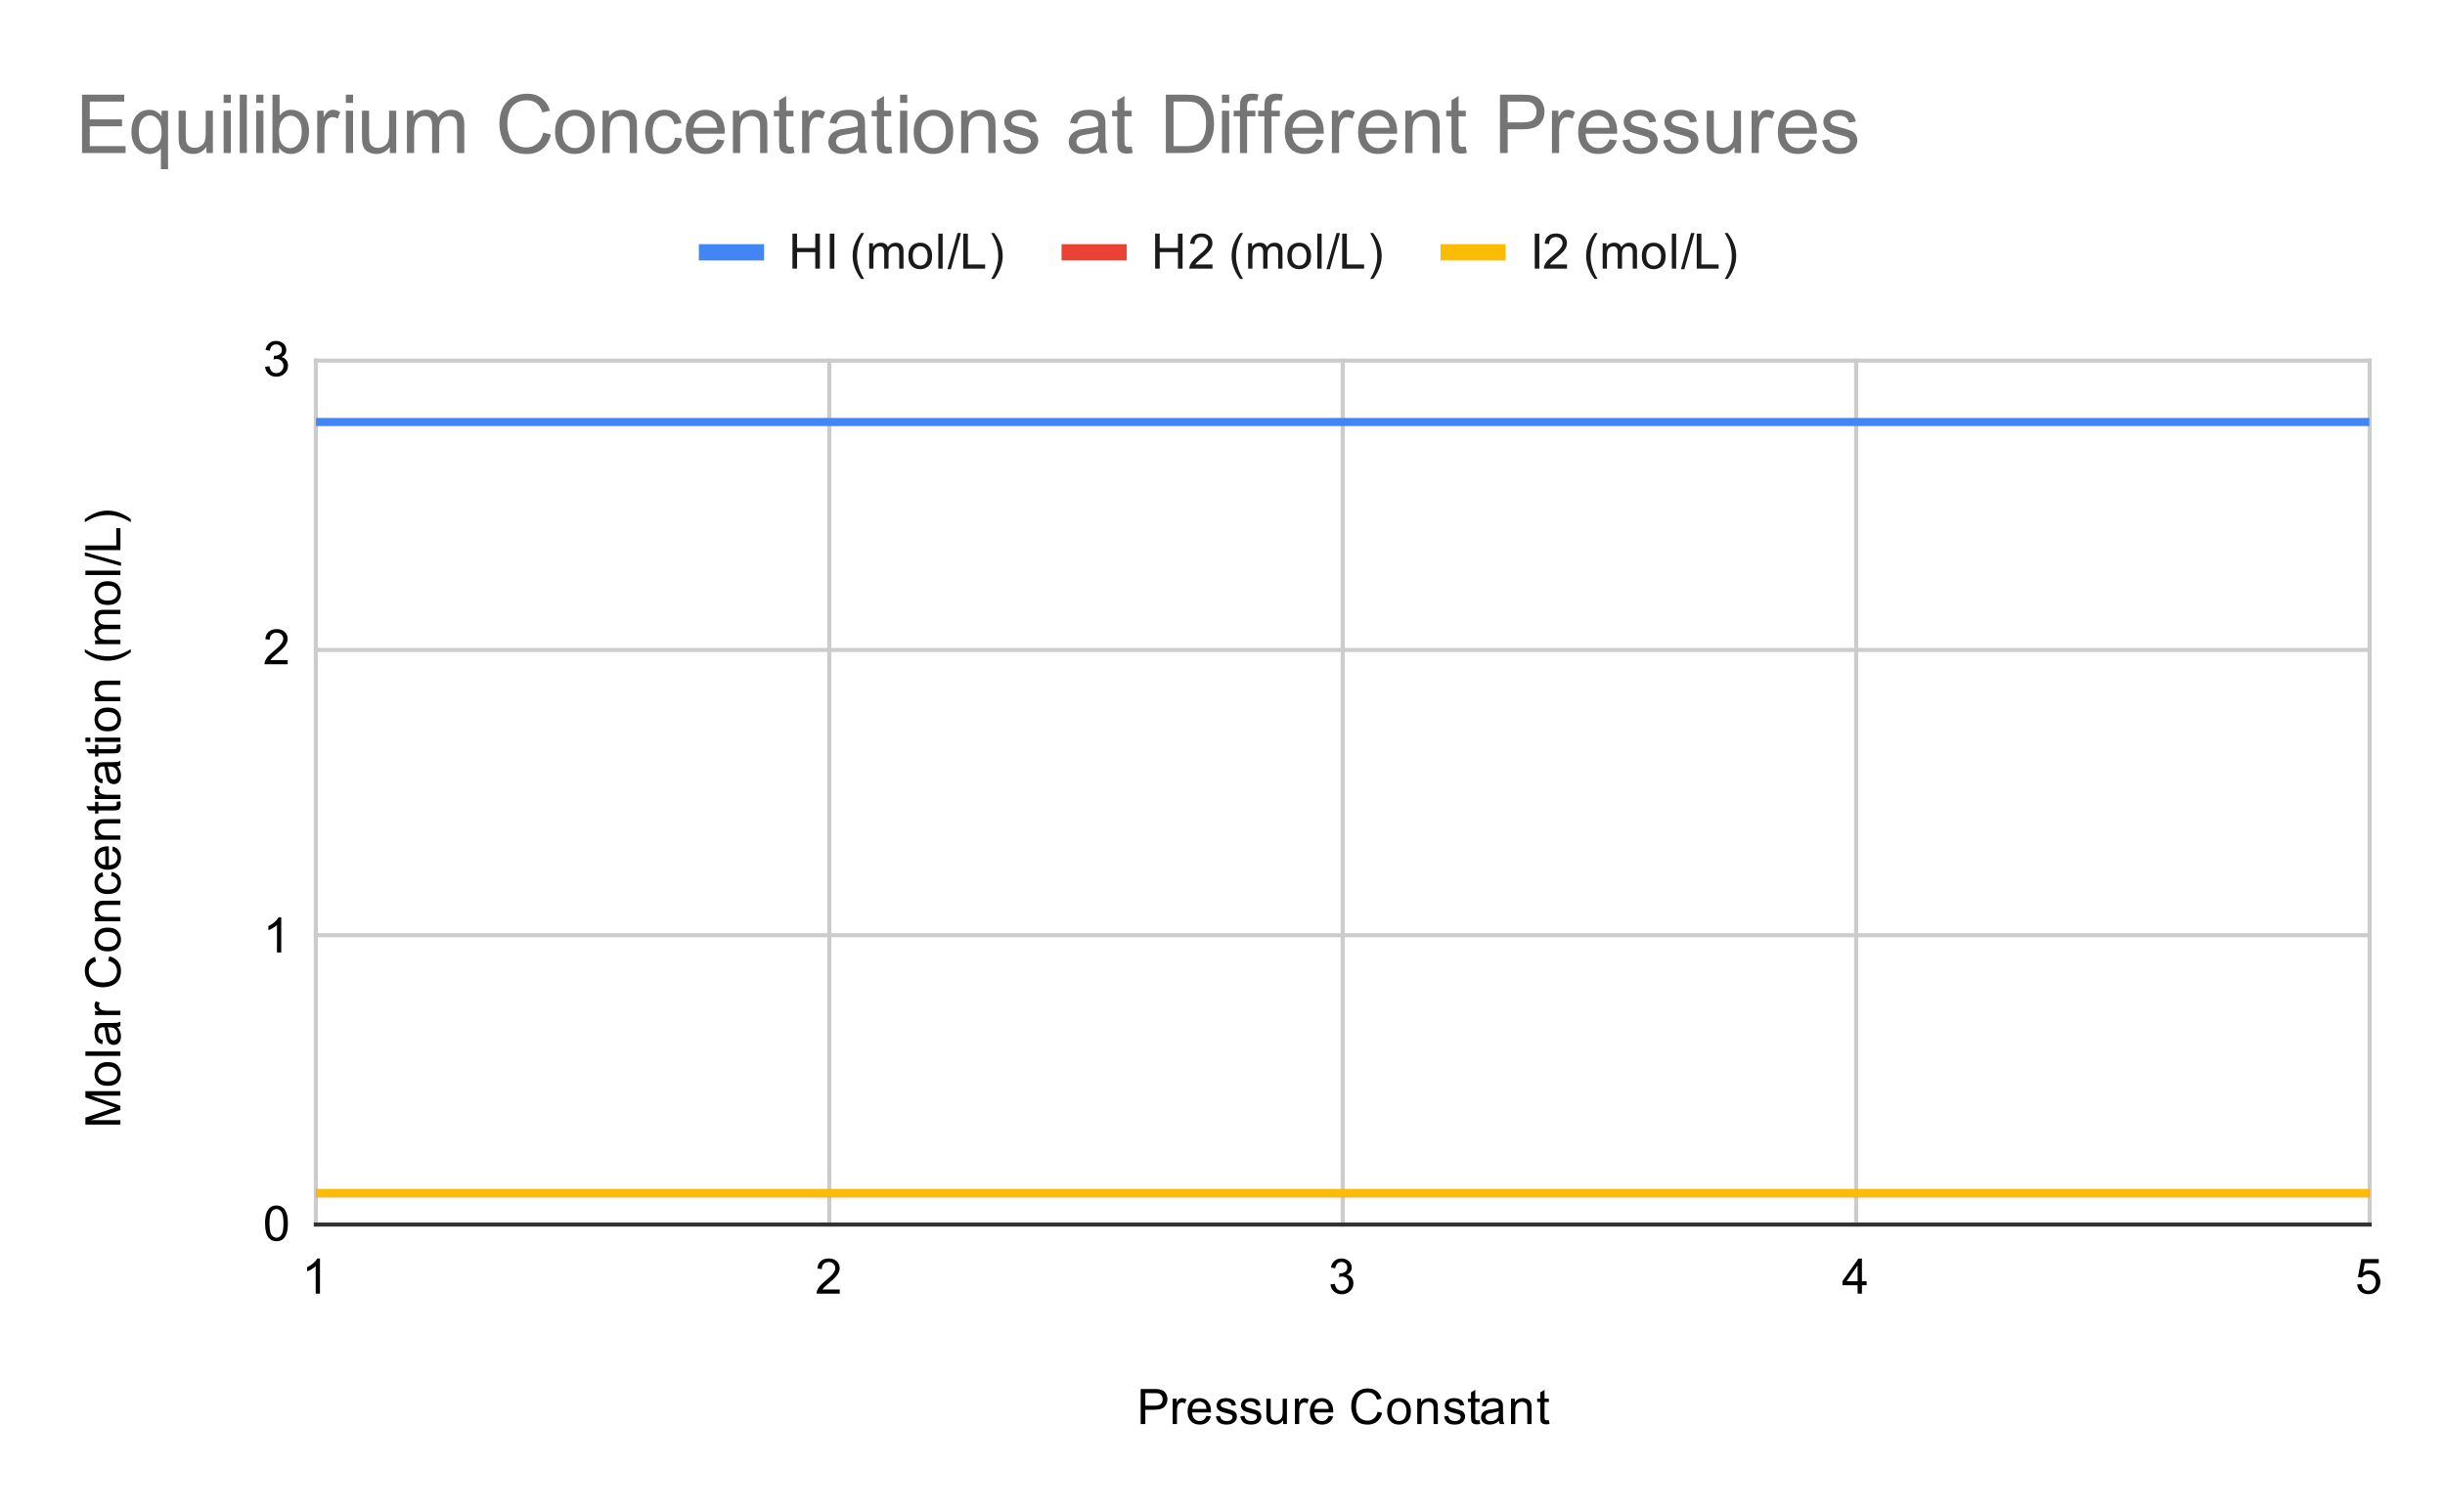 <svg version="1.1" viewBox="0.0 0.0 600.0 371.0" fill="none" stroke="none" stroke-linecap="square" stroke-miterlimit="10" width="600" height="371" xmlns:xlink="http://www.w3.org/1999/xlink" xmlns="http://www.w3.org/2000/svg"><path fill="#ffffff" d="M0 0L600.0 0L600.0 371.0L0 371.0L0 0Z" fill-rule="nonzero"/><path stroke="#cccccc" stroke-width="1.0" stroke-linecap="butt" d="M77.5 88.5L77.5 300.5" fill-rule="nonzero"/><path stroke="#cccccc" stroke-width="1.0" stroke-linecap="butt" d="M203.5 88.5L203.5 300.5" fill-rule="nonzero"/><path stroke="#cccccc" stroke-width="1.0" stroke-linecap="butt" d="M329.5 88.5L329.5 300.5" fill-rule="nonzero"/><path stroke="#cccccc" stroke-width="1.0" stroke-linecap="butt" d="M455.5 88.5L455.5 300.5" fill-rule="nonzero"/><path stroke="#cccccc" stroke-width="1.0" stroke-linecap="butt" d="M581.5 88.5L581.5 300.5" fill-rule="nonzero"/><path stroke="#333333" stroke-width="1.0" stroke-linecap="butt" d="M77.5 300.5L581.5 300.5" fill-rule="nonzero"/><path stroke="#cccccc" stroke-width="1.0" stroke-linecap="butt" d="M77.5 229.5L581.5 229.5" fill-rule="nonzero"/><path stroke="#cccccc" stroke-width="1.0" stroke-linecap="butt" d="M77.5 159.5L581.5 159.5" fill-rule="nonzero"/><path stroke="#cccccc" stroke-width="1.0" stroke-linecap="butt" d="M77.5 88.5L581.5 88.5" fill-rule="nonzero"/><clipPath id="id_0"><path d="M77.55 88.283L581.45 88.283L581.45 300.45L77.55 300.45L77.55 88.283Z" clip-rule="nonzero"/></clipPath><path stroke="#4285f4" stroke-width="2.0" stroke-linecap="butt" clip-path="url(#id_0)" d="M77.55 103.566L203.525 103.566L329.5 103.566L455.475 103.566L581.45 103.566" fill-rule="nonzero"/><path stroke="#ea4335" stroke-width="2.0" stroke-linecap="butt" clip-path="url(#id_0)" d="M77.55 292.808L203.525 292.808L329.5 292.808L455.475 292.808L581.45 292.808" fill-rule="nonzero"/><path stroke="#fbbc04" stroke-width="2.0" stroke-linecap="butt" clip-path="url(#id_0)" d="M77.55 292.808L203.525 292.808L329.5 292.808L455.475 292.808L581.45 292.808" fill-rule="nonzero"/><path fill="#000000" fill-opacity="0.0" clip-path="url(#id_0)" d="M80.55 103.566C80.55 105.223 79.207 106.566 77.55 106.566C75.893 106.566 74.55 105.223 74.55 103.566C74.55 101.91 75.893 100.566 77.55 100.566C79.207 100.566 80.55 101.91 80.55 103.566Z" fill-rule="nonzero"/><path fill="#000000" fill-opacity="0.0" clip-path="url(#id_0)" d="M206.525 103.566C206.525 105.223 205.182 106.566 203.525 106.566C201.868 106.566 200.525 105.223 200.525 103.566C200.525 101.91 201.868 100.566 203.525 100.566C205.182 100.566 206.525 101.91 206.525 103.566Z" fill-rule="nonzero"/><path fill="#000000" fill-opacity="0.0" clip-path="url(#id_0)" d="M332.5 103.566C332.5 105.223 331.157 106.566 329.5 106.566C327.843 106.566 326.5 105.223 326.5 103.566C326.5 101.91 327.843 100.566 329.5 100.566C331.157 100.566 332.5 101.91 332.5 103.566Z" fill-rule="nonzero"/><path fill="#000000" fill-opacity="0.0" clip-path="url(#id_0)" d="M458.475 103.566C458.475 105.223 457.132 106.566 455.475 106.566C453.818 106.566 452.475 105.223 452.475 103.566C452.475 101.91 453.818 100.566 455.475 100.566C457.132 100.566 458.475 101.91 458.475 103.566Z" fill-rule="nonzero"/><path fill="#000000" fill-opacity="0.0" clip-path="url(#id_0)" d="M584.45 103.566C584.45 105.223 583.107 106.566 581.45 106.566C579.793 106.566 578.45 105.223 578.45 103.566C578.45 101.91 579.793 100.566 581.45 100.566C583.107 100.566 584.45 101.91 584.45 103.566Z" fill-rule="nonzero"/><path fill="#000000" fill-opacity="0.0" clip-path="url(#id_0)" d="M80.55 292.808C80.55 294.465 79.207 295.808 77.55 295.808C75.893 295.808 74.55 294.465 74.55 292.808C74.55 291.151 75.893 289.808 77.55 289.808C79.207 289.808 80.55 291.151 80.55 292.808Z" fill-rule="nonzero"/><path fill="#000000" fill-opacity="0.0" clip-path="url(#id_0)" d="M206.525 292.808C206.525 294.465 205.182 295.808 203.525 295.808C201.868 295.808 200.525 294.465 200.525 292.808C200.525 291.151 201.868 289.808 203.525 289.808C205.182 289.808 206.525 291.151 206.525 292.808Z" fill-rule="nonzero"/><path fill="#000000" fill-opacity="0.0" clip-path="url(#id_0)" d="M332.5 292.808C332.5 294.465 331.157 295.808 329.5 295.808C327.843 295.808 326.5 294.465 326.5 292.808C326.5 291.151 327.843 289.808 329.5 289.808C331.157 289.808 332.5 291.151 332.5 292.808Z" fill-rule="nonzero"/><path fill="#000000" fill-opacity="0.0" clip-path="url(#id_0)" d="M458.475 292.808C458.475 294.465 457.132 295.808 455.475 295.808C453.818 295.808 452.475 294.465 452.475 292.808C452.475 291.151 453.818 289.808 455.475 289.808C457.132 289.808 458.475 291.151 458.475 292.808Z" fill-rule="nonzero"/><path fill="#000000" fill-opacity="0.0" clip-path="url(#id_0)" d="M584.45 292.808C584.45 294.465 583.107 295.808 581.45 295.808C579.793 295.808 578.45 294.465 578.45 292.808C578.45 291.151 579.793 289.808 581.45 289.808C583.107 289.808 584.45 291.151 584.45 292.808Z" fill-rule="nonzero"/><path fill="#000000" fill-opacity="0.0" clip-path="url(#id_0)" d="M80.55 292.808C80.55 294.465 79.207 295.808 77.55 295.808C75.893 295.808 74.55 294.465 74.55 292.808C74.55 291.151 75.893 289.808 77.55 289.808C79.207 289.808 80.55 291.151 80.55 292.808Z" fill-rule="nonzero"/><path fill="#000000" fill-opacity="0.0" clip-path="url(#id_0)" d="M206.525 292.808C206.525 294.465 205.182 295.808 203.525 295.808C201.868 295.808 200.525 294.465 200.525 292.808C200.525 291.151 201.868 289.808 203.525 289.808C205.182 289.808 206.525 291.151 206.525 292.808Z" fill-rule="nonzero"/><path fill="#000000" fill-opacity="0.0" clip-path="url(#id_0)" d="M332.5 292.808C332.5 294.465 331.157 295.808 329.5 295.808C327.843 295.808 326.5 294.465 326.5 292.808C326.5 291.151 327.843 289.808 329.5 289.808C331.157 289.808 332.5 291.151 332.5 292.808Z" fill-rule="nonzero"/><path fill="#000000" fill-opacity="0.0" clip-path="url(#id_0)" d="M458.475 292.808C458.475 294.465 457.132 295.808 455.475 295.808C453.818 295.808 452.475 294.465 452.475 292.808C452.475 291.151 453.818 289.808 455.475 289.808C457.132 289.808 458.475 291.151 458.475 292.808Z" fill-rule="nonzero"/><path fill="#000000" fill-opacity="0.0" clip-path="url(#id_0)" d="M584.45 292.808C584.45 294.465 583.107 295.808 581.45 295.808C579.793 295.808 578.45 294.465 578.45 292.808C578.45 291.151 579.793 289.808 581.45 289.808C583.107 289.808 584.45 291.151 584.45 292.808Z" fill-rule="nonzero"/><path fill="#000000" d="M279.922 349.45L279.922 340.856L283.172 340.856Q284.016 340.856 284.469 340.934Q285.109 341.044 285.531 341.341Q285.969 341.637 286.219 342.169Q286.484 342.7 286.484 343.341Q286.484 344.434 285.781 345.2Q285.094 345.95 283.266 345.95L281.062 345.95L281.062 349.45L279.922 349.45ZM281.062 344.95L283.281 344.95Q284.391 344.95 284.844 344.544Q285.312 344.122 285.312 343.372Q285.312 342.841 285.031 342.466Q284.766 342.075 284.328 341.95Q284.031 341.872 283.266 341.872L281.062 341.872L281.062 344.95ZM287.781 349.45L287.781 343.231L288.734 343.231L288.734 344.169Q289.094 343.512 289.391 343.309Q289.703 343.091 290.078 343.091Q290.609 343.091 291.156 343.419L290.797 344.403Q290.406 344.169 290.031 344.169Q289.672 344.169 289.391 344.387Q289.125 344.591 289.016 344.966Q288.828 345.528 288.828 346.184L288.828 349.45L287.781 349.45ZM296.047 347.45L297.141 347.575Q296.891 348.528 296.188 349.059Q295.484 349.591 294.406 349.591Q293.047 349.591 292.234 348.747Q291.438 347.903 291.438 346.387Q291.438 344.825 292.25 343.966Q293.062 343.091 294.344 343.091Q295.594 343.091 296.375 343.934Q297.172 344.778 297.172 346.325Q297.172 346.419 297.172 346.606L292.531 346.606Q292.594 347.637 293.109 348.184Q293.625 348.716 294.406 348.716Q294.984 348.716 295.391 348.419Q295.812 348.106 296.047 347.45ZM292.594 345.747L296.062 345.747Q296.0 344.95 295.672 344.559Q295.156 343.95 294.359 343.95Q293.625 343.95 293.125 344.434Q292.641 344.919 292.594 345.747ZM298.375 347.591L299.406 347.434Q299.5 348.059 299.891 348.387Q300.297 348.716 301.031 348.716Q301.75 348.716 302.094 348.434Q302.453 348.137 302.453 347.731Q302.453 347.372 302.141 347.169Q301.922 347.028 301.062 346.809Q299.906 346.512 299.453 346.309Q299.016 346.091 298.781 345.716Q298.547 345.341 298.547 344.872Q298.547 344.466 298.734 344.106Q298.922 343.747 299.25 343.512Q299.5 343.341 299.922 343.216Q300.344 343.091 300.844 343.091Q301.562 343.091 302.109 343.309Q302.672 343.512 302.938 343.872Q303.203 344.231 303.297 344.825L302.266 344.966Q302.203 344.497 301.859 344.231Q301.531 343.95 300.906 343.95Q300.188 343.95 299.875 344.2Q299.562 344.434 299.562 344.762Q299.562 344.966 299.688 345.122Q299.828 345.294 300.094 345.403Q300.25 345.466 301.031 345.669Q302.156 345.981 302.594 346.169Q303.031 346.356 303.281 346.716Q303.531 347.075 303.531 347.622Q303.531 348.153 303.219 348.622Q302.922 349.075 302.344 349.341Q301.766 349.591 301.031 349.591Q299.812 349.591 299.172 349.091Q298.547 348.575 298.375 347.591ZM304.375 347.591L305.406 347.434Q305.5 348.059 305.891 348.387Q306.297 348.716 307.031 348.716Q307.75 348.716 308.094 348.434Q308.453 348.137 308.453 347.731Q308.453 347.372 308.141 347.169Q307.922 347.028 307.062 346.809Q305.906 346.512 305.453 346.309Q305.016 346.091 304.781 345.716Q304.547 345.341 304.547 344.872Q304.547 344.466 304.734 344.106Q304.922 343.747 305.25 343.512Q305.5 343.341 305.922 343.216Q306.344 343.091 306.844 343.091Q307.562 343.091 308.109 343.309Q308.672 343.512 308.938 343.872Q309.203 344.231 309.297 344.825L308.266 344.966Q308.203 344.497 307.859 344.231Q307.531 343.95 306.906 343.95Q306.188 343.95 305.875 344.2Q305.562 344.434 305.562 344.762Q305.562 344.966 305.688 345.122Q305.828 345.294 306.094 345.403Q306.25 345.466 307.031 345.669Q308.156 345.981 308.594 346.169Q309.031 346.356 309.281 346.716Q309.531 347.075 309.531 347.622Q309.531 348.153 309.219 348.622Q308.922 349.075 308.344 349.341Q307.766 349.591 307.031 349.591Q305.812 349.591 305.172 349.091Q304.547 348.575 304.375 347.591ZM314.875 349.45L314.875 348.528Q314.141 349.591 312.891 349.591Q312.344 349.591 311.859 349.387Q311.391 349.169 311.156 348.856Q310.922 348.528 310.828 348.059Q310.766 347.762 310.766 347.075L310.766 343.231L311.828 343.231L311.828 346.684Q311.828 347.497 311.891 347.794Q311.984 348.2 312.297 348.45Q312.625 348.684 313.109 348.684Q313.578 348.684 313.984 348.45Q314.406 348.2 314.578 347.778Q314.766 347.356 314.766 346.559L314.766 343.231L315.812 343.231L315.812 349.45L314.875 349.45ZM317.781 349.45L317.781 343.231L318.734 343.231L318.734 344.169Q319.094 343.512 319.391 343.309Q319.703 343.091 320.078 343.091Q320.609 343.091 321.156 343.419L320.797 344.403Q320.406 344.169 320.031 344.169Q319.672 344.169 319.391 344.387Q319.125 344.591 319.016 344.966Q318.828 345.528 318.828 346.184L318.828 349.45L317.781 349.45ZM326.047 347.45L327.141 347.575Q326.891 348.528 326.188 349.059Q325.484 349.591 324.406 349.591Q323.047 349.591 322.234 348.747Q321.438 347.903 321.438 346.387Q321.438 344.825 322.25 343.966Q323.062 343.091 324.344 343.091Q325.594 343.091 326.375 343.934Q327.172 344.778 327.172 346.325Q327.172 346.419 327.172 346.606L322.531 346.606Q322.594 347.637 323.109 348.184Q323.625 348.716 324.406 348.716Q324.984 348.716 325.391 348.419Q325.812 348.106 326.047 347.45ZM322.594 345.747L326.062 345.747Q326.0 344.95 325.672 344.559Q325.156 343.95 324.359 343.95Q323.625 343.95 323.125 344.434Q322.641 344.919 322.594 345.747ZM338.062 346.434L339.188 346.731Q338.828 348.122 337.906 348.856Q336.984 349.591 335.641 349.591Q334.25 349.591 333.375 349.028Q332.5 348.466 332.047 347.403Q331.594 346.325 331.594 345.091Q331.594 343.747 332.109 342.747Q332.625 341.747 333.562 341.231Q334.516 340.716 335.656 340.716Q336.938 340.716 337.812 341.372Q338.703 342.028 339.047 343.216L337.922 343.481Q337.625 342.544 337.047 342.122Q336.484 341.684 335.625 341.684Q334.641 341.684 333.969 342.169Q333.312 342.637 333.031 343.434Q332.766 344.231 332.766 345.091Q332.766 346.184 333.078 346.997Q333.406 347.809 334.078 348.216Q334.75 348.622 335.547 348.622Q336.5 348.622 337.156 348.075Q337.828 347.528 338.062 346.434ZM340.406 346.341Q340.406 344.606 341.359 343.778Q342.156 343.091 343.312 343.091Q344.594 343.091 345.406 343.934Q346.234 344.762 346.234 346.247Q346.234 347.45 345.875 348.137Q345.516 348.825 344.812 349.216Q344.125 349.591 343.312 349.591Q342.016 349.591 341.203 348.762Q340.406 347.919 340.406 346.341ZM341.484 346.341Q341.484 347.528 342.0 348.122Q342.531 348.716 343.312 348.716Q344.109 348.716 344.625 348.122Q345.141 347.528 345.141 346.309Q345.141 345.153 344.609 344.559Q344.094 343.966 343.312 343.966Q342.531 343.966 342.0 344.559Q341.484 345.137 341.484 346.341ZM347.797 349.45L347.797 343.231L348.734 343.231L348.734 344.106Q349.422 343.091 350.719 343.091Q351.281 343.091 351.75 343.294Q352.234 343.497 352.469 343.825Q352.703 344.153 352.797 344.591Q352.844 344.887 352.844 345.622L352.844 349.45L351.797 349.45L351.797 345.669Q351.797 345.012 351.672 344.7Q351.547 344.387 351.234 344.2Q350.922 343.997 350.5 343.997Q349.828 343.997 349.328 344.434Q348.844 344.856 348.844 346.044L348.844 349.45L347.797 349.45ZM354.375 347.591L355.406 347.434Q355.5 348.059 355.891 348.387Q356.297 348.716 357.031 348.716Q357.75 348.716 358.094 348.434Q358.453 348.137 358.453 347.731Q358.453 347.372 358.141 347.169Q357.922 347.028 357.062 346.809Q355.906 346.512 355.453 346.309Q355.016 346.091 354.781 345.716Q354.547 345.341 354.547 344.872Q354.547 344.466 354.734 344.106Q354.922 343.747 355.25 343.512Q355.5 343.341 355.922 343.216Q356.344 343.091 356.844 343.091Q357.562 343.091 358.109 343.309Q358.672 343.512 358.938 343.872Q359.203 344.231 359.297 344.825L358.266 344.966Q358.203 344.497 357.859 344.231Q357.531 343.95 356.906 343.95Q356.188 343.95 355.875 344.2Q355.562 344.434 355.562 344.762Q355.562 344.966 355.688 345.122Q355.828 345.294 356.094 345.403Q356.25 345.466 357.031 345.669Q358.156 345.981 358.594 346.169Q359.031 346.356 359.281 346.716Q359.531 347.075 359.531 347.622Q359.531 348.153 359.219 348.622Q358.922 349.075 358.344 349.341Q357.766 349.591 357.031 349.591Q355.812 349.591 355.172 349.091Q354.547 348.575 354.375 347.591ZM363.094 348.512L363.25 349.434Q362.797 349.528 362.453 349.528Q361.875 349.528 361.562 349.356Q361.25 349.169 361.109 348.872Q360.984 348.575 360.984 347.622L360.984 344.044L360.219 344.044L360.219 343.231L360.984 343.231L360.984 341.684L362.031 341.059L362.031 343.231L363.094 343.231L363.094 344.044L362.031 344.044L362.031 347.684Q362.031 348.137 362.078 348.262Q362.141 348.387 362.266 348.466Q362.391 348.544 362.625 348.544Q362.812 348.544 363.094 348.512ZM367.859 348.684Q367.266 349.184 366.719 349.387Q366.188 349.591 365.562 349.591Q364.531 349.591 363.984 349.091Q363.438 348.591 363.438 347.809Q363.438 347.356 363.641 346.981Q363.844 346.591 364.188 346.372Q364.531 346.137 364.953 346.028Q365.25 345.934 365.891 345.856Q367.156 345.716 367.766 345.497Q367.766 345.278 367.766 345.231Q367.766 344.575 367.469 344.309Q367.062 343.966 366.266 343.966Q365.531 343.966 365.172 344.231Q364.812 344.481 364.641 345.137L363.609 344.997Q363.75 344.341 364.078 343.934Q364.406 343.528 365.016 343.309Q365.625 343.091 366.422 343.091Q367.219 343.091 367.719 343.278Q368.219 343.466 368.453 343.747Q368.688 344.028 368.781 344.466Q368.828 344.731 368.828 345.434L368.828 346.841Q368.828 348.309 368.891 348.7Q368.969 349.091 369.172 349.45L368.062 349.45Q367.906 349.122 367.859 348.684ZM367.766 346.325Q367.188 346.559 366.047 346.731Q365.391 346.825 365.125 346.95Q364.859 347.059 364.703 347.278Q364.562 347.497 364.562 347.778Q364.562 348.2 364.875 348.481Q365.203 348.762 365.812 348.762Q366.422 348.762 366.891 348.497Q367.375 348.231 367.594 347.762Q367.766 347.403 367.766 346.716L367.766 346.325ZM370.797 349.45L370.797 343.231L371.734 343.231L371.734 344.106Q372.422 343.091 373.719 343.091Q374.281 343.091 374.75 343.294Q375.234 343.497 375.469 343.825Q375.703 344.153 375.797 344.591Q375.844 344.887 375.844 345.622L375.844 349.45L374.797 349.45L374.797 345.669Q374.797 345.012 374.672 344.7Q374.547 344.387 374.234 344.2Q373.922 343.997 373.5 343.997Q372.828 343.997 372.328 344.434Q371.844 344.856 371.844 346.044L371.844 349.45L370.797 349.45ZM380.094 348.512L380.25 349.434Q379.797 349.528 379.453 349.528Q378.875 349.528 378.562 349.356Q378.25 349.169 378.109 348.872Q377.984 348.575 377.984 347.622L377.984 344.044L377.219 344.044L377.219 343.231L377.984 343.231L377.984 341.684L379.031 341.059L379.031 343.231L380.094 343.231L380.094 344.044L379.031 344.044L379.031 347.684Q379.031 348.137 379.078 348.262Q379.141 348.387 379.266 348.466Q379.391 348.544 379.625 348.544Q379.812 348.544 380.094 348.512Z" fill-rule="nonzero"/><path fill="#000000" d="M29.55 275.976L20.956 275.976L20.956 274.257L27.034 272.226Q27.894 271.945 28.316 271.82Q27.847 271.679 26.941 271.367L20.956 269.304L20.956 267.773L29.55 267.773L29.55 268.867L22.363 268.867L29.55 271.367L29.55 272.398L22.238 274.882L29.55 274.882L29.55 275.976ZM26.441 266.46Q24.706 266.46 23.878 265.507Q23.191 264.71 23.191 263.554Q23.191 262.273 24.034 261.46Q24.863 260.632 26.347 260.632Q27.55 260.632 28.238 260.992Q28.925 261.351 29.316 262.054Q29.691 262.742 29.691 263.554Q29.691 264.851 28.863 265.664Q28.019 266.46 26.441 266.46ZM26.441 265.382Q27.628 265.382 28.222 264.867Q28.816 264.335 28.816 263.554Q28.816 262.757 28.222 262.242Q27.628 261.726 26.409 261.726Q25.253 261.726 24.659 262.257Q24.066 262.773 24.066 263.554Q24.066 264.335 24.659 264.867Q25.238 265.382 26.441 265.382ZM29.55 259.101L20.956 259.101L20.956 258.039L29.55 258.039L29.55 259.101ZM28.784 252.007Q29.284 252.601 29.488 253.148Q29.691 253.679 29.691 254.304Q29.691 255.335 29.191 255.882Q28.691 256.429 27.909 256.429Q27.456 256.429 27.081 256.226Q26.691 256.023 26.472 255.679Q26.238 255.335 26.128 254.914Q26.034 254.617 25.956 253.976Q25.816 252.71 25.597 252.101Q25.378 252.101 25.331 252.101Q24.675 252.101 24.409 252.398Q24.066 252.804 24.066 253.601Q24.066 254.335 24.331 254.695Q24.581 255.054 25.238 255.226L25.097 256.257Q24.441 256.117 24.034 255.789Q23.628 255.46 23.409 254.851Q23.191 254.242 23.191 253.445Q23.191 252.648 23.378 252.148Q23.566 251.648 23.847 251.414Q24.128 251.179 24.566 251.085Q24.831 251.039 25.534 251.039L26.941 251.039Q28.409 251.039 28.8 250.976Q29.191 250.898 29.55 250.695L29.55 251.804Q29.222 251.96 28.784 252.007ZM26.425 252.101Q26.659 252.679 26.831 253.82Q26.925 254.476 27.05 254.742Q27.159 255.007 27.378 255.164Q27.597 255.304 27.878 255.304Q28.3 255.304 28.581 254.992Q28.863 254.664 28.863 254.054Q28.863 253.445 28.597 252.976Q28.331 252.492 27.863 252.273Q27.503 252.101 26.816 252.101L26.425 252.101ZM29.55 249.085L23.331 249.085L23.331 248.132L24.269 248.132Q23.613 247.773 23.409 247.476Q23.191 247.164 23.191 246.789Q23.191 246.257 23.519 245.71L24.503 246.07Q24.269 246.46 24.269 246.835Q24.269 247.195 24.488 247.476Q24.691 247.742 25.066 247.851Q25.628 248.039 26.284 248.039L29.55 248.039L29.55 249.085ZM26.534 235.804L26.831 234.679Q28.222 235.039 28.956 235.96Q29.691 236.882 29.691 238.226Q29.691 239.617 29.128 240.492Q28.566 241.367 27.503 241.82Q26.425 242.273 25.191 242.273Q23.847 242.273 22.847 241.757Q21.847 241.242 21.331 240.304Q20.816 239.351 20.816 238.21Q20.816 236.929 21.472 236.054Q22.128 235.164 23.316 234.82L23.581 235.945Q22.644 236.242 22.222 236.82Q21.784 237.382 21.784 238.242Q21.784 239.226 22.269 239.898Q22.738 240.554 23.534 240.835Q24.331 241.101 25.191 241.101Q26.284 241.101 27.097 240.789Q27.909 240.46 28.316 239.789Q28.722 239.117 28.722 238.32Q28.722 237.367 28.175 236.71Q27.628 236.039 26.534 235.804ZM26.441 233.46Q24.706 233.46 23.878 232.507Q23.191 231.71 23.191 230.554Q23.191 229.273 24.034 228.46Q24.863 227.632 26.347 227.632Q27.55 227.632 28.238 227.992Q28.925 228.351 29.316 229.054Q29.691 229.742 29.691 230.554Q29.691 231.851 28.863 232.664Q28.019 233.46 26.441 233.46ZM26.441 232.382Q27.628 232.382 28.222 231.867Q28.816 231.335 28.816 230.554Q28.816 229.757 28.222 229.242Q27.628 228.726 26.409 228.726Q25.253 228.726 24.659 229.257Q24.066 229.773 24.066 230.554Q24.066 231.335 24.659 231.867Q25.238 232.382 26.441 232.382ZM29.55 226.07L23.331 226.07L23.331 225.132L24.206 225.132Q23.191 224.445 23.191 223.148Q23.191 222.585 23.394 222.117Q23.597 221.632 23.925 221.398Q24.253 221.164 24.691 221.07Q24.988 221.023 25.722 221.023L29.55 221.023L29.55 222.07L25.769 222.07Q25.113 222.07 24.8 222.195Q24.488 222.32 24.3 222.632Q24.097 222.945 24.097 223.367Q24.097 224.039 24.534 224.539Q24.956 225.023 26.144 225.023L29.55 225.023L29.55 226.07ZM27.269 215.007L27.409 213.976Q28.472 214.148 29.081 214.851Q29.691 215.554 29.691 216.57Q29.691 217.851 28.863 218.632Q28.019 219.398 26.456 219.398Q25.456 219.398 24.706 219.07Q23.941 218.726 23.566 218.054Q23.191 217.367 23.191 216.554Q23.191 215.554 23.706 214.914Q24.206 214.257 25.159 214.07L25.316 215.101Q24.691 215.242 24.378 215.617Q24.05 215.992 24.05 216.523Q24.05 217.32 24.628 217.82Q25.191 218.32 26.425 218.32Q27.691 218.32 28.253 217.835Q28.816 217.351 28.816 216.585Q28.816 215.96 28.441 215.554Q28.066 215.132 27.269 215.007ZM27.55 208.82L27.675 207.726Q28.628 207.976 29.159 208.679Q29.691 209.382 29.691 210.46Q29.691 211.82 28.847 212.632Q28.003 213.429 26.488 213.429Q24.925 213.429 24.066 212.617Q23.191 211.804 23.191 210.523Q23.191 209.273 24.034 208.492Q24.878 207.695 26.425 207.695Q26.519 207.695 26.706 207.695L26.706 212.335Q27.738 212.273 28.284 211.757Q28.816 211.242 28.816 210.46Q28.816 209.882 28.519 209.476Q28.206 209.054 27.55 208.82ZM25.847 212.273L25.847 208.804Q25.05 208.867 24.659 209.195Q24.05 209.71 24.05 210.507Q24.05 211.242 24.534 211.742Q25.019 212.226 25.847 212.273ZM29.55 206.07L23.331 206.07L23.331 205.132L24.206 205.132Q23.191 204.445 23.191 203.148Q23.191 202.585 23.394 202.117Q23.597 201.632 23.925 201.398Q24.253 201.164 24.691 201.07Q24.988 201.023 25.722 201.023L29.55 201.023L29.55 202.07L25.769 202.07Q25.113 202.07 24.8 202.195Q24.488 202.32 24.3 202.632Q24.097 202.945 24.097 203.367Q24.097 204.039 24.534 204.539Q24.956 205.023 26.144 205.023L29.55 205.023L29.55 206.07ZM28.613 196.773L29.534 196.617Q29.628 197.07 29.628 197.414Q29.628 197.992 29.456 198.304Q29.269 198.617 28.972 198.757Q28.675 198.882 27.722 198.882L24.144 198.882L24.144 199.648L23.331 199.648L23.331 198.882L21.784 198.882L21.159 197.835L23.331 197.835L23.331 196.773L24.144 196.773L24.144 197.835L27.784 197.835Q28.238 197.835 28.363 197.789Q28.488 197.726 28.566 197.601Q28.644 197.476 28.644 197.242Q28.644 197.054 28.613 196.773ZM29.55 196.085L23.331 196.085L23.331 195.132L24.269 195.132Q23.613 194.773 23.409 194.476Q23.191 194.164 23.191 193.789Q23.191 193.257 23.519 192.71L24.503 193.07Q24.269 193.46 24.269 193.835Q24.269 194.195 24.488 194.476Q24.691 194.742 25.066 194.851Q25.628 195.039 26.284 195.039L29.55 195.039L29.55 196.085ZM28.784 188.007Q29.284 188.601 29.488 189.148Q29.691 189.679 29.691 190.304Q29.691 191.335 29.191 191.882Q28.691 192.429 27.909 192.429Q27.456 192.429 27.081 192.226Q26.691 192.023 26.472 191.679Q26.238 191.335 26.128 190.914Q26.034 190.617 25.956 189.976Q25.816 188.71 25.597 188.101Q25.378 188.101 25.331 188.101Q24.675 188.101 24.409 188.398Q24.066 188.804 24.066 189.601Q24.066 190.335 24.331 190.695Q24.581 191.054 25.238 191.226L25.097 192.257Q24.441 192.117 24.034 191.789Q23.628 191.46 23.409 190.851Q23.191 190.242 23.191 189.445Q23.191 188.648 23.378 188.148Q23.566 187.648 23.847 187.414Q24.128 187.179 24.566 187.085Q24.831 187.039 25.534 187.039L26.941 187.039Q28.409 187.039 28.8 186.976Q29.191 186.898 29.55 186.695L29.55 187.804Q29.222 187.96 28.784 188.007ZM26.425 188.101Q26.659 188.679 26.831 189.82Q26.925 190.476 27.05 190.742Q27.159 191.007 27.378 191.164Q27.597 191.304 27.878 191.304Q28.3 191.304 28.581 190.992Q28.863 190.664 28.863 190.054Q28.863 189.445 28.597 188.976Q28.331 188.492 27.863 188.273Q27.503 188.101 26.816 188.101L26.425 188.101ZM28.613 182.773L29.534 182.617Q29.628 183.07 29.628 183.414Q29.628 183.992 29.456 184.304Q29.269 184.617 28.972 184.757Q28.675 184.882 27.722 184.882L24.144 184.882L24.144 185.648L23.331 185.648L23.331 184.882L21.784 184.882L21.159 183.835L23.331 183.835L23.331 182.773L24.144 182.773L24.144 183.835L27.784 183.835Q28.238 183.835 28.363 183.789Q28.488 183.726 28.566 183.601Q28.644 183.476 28.644 183.242Q28.644 183.054 28.613 182.773ZM22.175 182.07L20.956 182.07L20.956 181.007L22.175 181.007L22.175 182.07ZM29.55 182.07L23.331 182.07L23.331 181.007L29.55 181.007L29.55 182.07ZM26.441 179.46Q24.706 179.46 23.878 178.507Q23.191 177.71 23.191 176.554Q23.191 175.273 24.034 174.46Q24.863 173.632 26.347 173.632Q27.55 173.632 28.238 173.992Q28.925 174.351 29.316 175.054Q29.691 175.742 29.691 176.554Q29.691 177.851 28.863 178.664Q28.019 179.46 26.441 179.46ZM26.441 178.382Q27.628 178.382 28.222 177.867Q28.816 177.335 28.816 176.554Q28.816 175.757 28.222 175.242Q27.628 174.726 26.409 174.726Q25.253 174.726 24.659 175.257Q24.066 175.773 24.066 176.554Q24.066 177.335 24.659 177.867Q25.238 178.382 26.441 178.382ZM29.55 172.07L23.331 172.07L23.331 171.132L24.206 171.132Q23.191 170.445 23.191 169.148Q23.191 168.585 23.394 168.117Q23.597 167.632 23.925 167.398Q24.253 167.164 24.691 167.07Q24.988 167.023 25.722 167.023L29.55 167.023L29.55 168.07L25.769 168.07Q25.113 168.07 24.8 168.195Q24.488 168.32 24.3 168.632Q24.097 168.945 24.097 169.367Q24.097 170.039 24.534 170.539Q24.956 171.023 26.144 171.023L29.55 171.023L29.55 172.07ZM32.081 160.054Q30.972 160.929 29.503 161.539Q28.019 162.132 26.441 162.132Q25.05 162.132 23.769 161.695Q22.284 161.164 20.816 160.054L20.816 159.304Q22.034 160.007 22.55 160.242Q23.363 160.601 24.238 160.804Q25.331 161.054 26.441 161.054Q29.269 161.054 32.081 159.304L32.081 160.054ZM29.55 158.07L23.331 158.07L23.331 157.132L24.206 157.132Q23.738 156.835 23.472 156.351Q23.191 155.867 23.191 155.242Q23.191 154.554 23.472 154.117Q23.753 153.664 24.269 153.492Q23.191 152.742 23.191 151.57Q23.191 150.632 23.706 150.148Q24.206 149.648 25.284 149.648L29.55 149.648L29.55 150.695L25.628 150.695Q25.003 150.695 24.722 150.804Q24.441 150.898 24.269 151.164Q24.097 151.429 24.097 151.804Q24.097 152.46 24.534 152.898Q24.972 153.32 25.941 153.32L29.55 153.32L29.55 154.382L25.503 154.382Q24.8 154.382 24.456 154.648Q24.097 154.898 24.097 155.476Q24.097 155.929 24.331 156.304Q24.566 156.679 25.019 156.851Q25.472 157.023 26.316 157.023L29.55 157.023L29.55 158.07ZM26.441 148.46Q24.706 148.46 23.878 147.507Q23.191 146.71 23.191 145.554Q23.191 144.273 24.034 143.46Q24.863 142.632 26.347 142.632Q27.55 142.632 28.238 142.992Q28.925 143.351 29.316 144.054Q29.691 144.742 29.691 145.554Q29.691 146.851 28.863 147.664Q28.019 148.46 26.441 148.46ZM26.441 147.382Q27.628 147.382 28.222 146.867Q28.816 146.335 28.816 145.554Q28.816 144.757 28.222 144.242Q27.628 143.726 26.409 143.726Q25.253 143.726 24.659 144.257Q24.066 144.773 24.066 145.554Q24.066 146.335 24.659 146.867Q25.238 147.382 26.441 147.382ZM29.55 141.101L20.956 141.101L20.956 140.039L29.55 140.039L29.55 141.101ZM29.691 138.867L20.816 136.382L20.816 135.539L29.691 138.023L29.691 138.867ZM29.55 134.992L20.956 134.992L20.956 133.851L28.534 133.851L28.534 129.617L29.55 129.617L29.55 134.992ZM32.081 127.382L32.081 128.132Q29.269 126.382 26.441 126.382Q25.347 126.382 24.253 126.632Q23.378 126.835 22.566 127.195Q22.05 127.429 20.816 128.132L20.816 127.382Q22.284 126.289 23.769 125.757Q25.05 125.304 26.441 125.304Q28.019 125.304 29.503 125.914Q30.972 126.523 32.081 127.382Z" fill-rule="nonzero"/><path fill="#000000" d="M65.05 300.216Q65.05 298.684 65.362 297.762Q65.675 296.825 66.284 296.325Q66.909 295.825 67.847 295.825Q68.534 295.825 69.05 296.106Q69.581 296.387 69.925 296.919Q70.269 297.434 70.456 298.184Q70.644 298.934 70.644 300.216Q70.644 301.731 70.331 302.653Q70.034 303.575 69.409 304.091Q68.8 304.591 67.847 304.591Q66.612 304.591 65.894 303.7Q65.05 302.637 65.05 300.216ZM66.128 300.216Q66.128 302.325 66.628 303.028Q67.128 303.731 67.847 303.731Q68.581 303.731 69.066 303.028Q69.566 302.325 69.566 300.216Q69.566 298.091 69.066 297.403Q68.581 296.7 67.831 296.7Q67.112 296.7 66.675 297.309Q66.128 298.091 66.128 300.216Z" fill-rule="nonzero"/><path fill="#000000" d="M69.019 233.728L67.972 233.728L67.972 227.009Q67.581 227.368 66.956 227.743Q66.347 228.103 65.862 228.275L65.862 227.259Q66.737 226.837 67.394 226.259Q68.066 225.665 68.347 225.103L69.019 225.103L69.019 233.728Z" fill-rule="nonzero"/><path fill="#000000" d="M70.597 161.99L70.597 163.006L64.909 163.006Q64.909 162.631 65.034 162.271Q65.253 161.693 65.722 161.131Q66.206 160.568 67.112 159.834Q68.519 158.677 69.003 158.006Q69.503 157.334 69.503 156.74Q69.503 156.115 69.05 155.693Q68.597 155.256 67.878 155.256Q67.112 155.256 66.659 155.709Q66.206 156.162 66.191 156.974L65.112 156.865Q65.222 155.646 65.941 155.021Q66.675 154.381 67.909 154.381Q69.144 154.381 69.862 155.068Q70.581 155.756 70.581 156.771Q70.581 157.287 70.362 157.787Q70.159 158.271 69.659 158.834Q69.175 159.381 68.05 160.334Q67.097 161.131 66.816 161.427Q66.55 161.709 66.378 161.99L70.597 161.99Z" fill-rule="nonzero"/><path fill="#000000" d="M65.05 90.018L66.112 89.877Q66.284 90.768 66.722 91.174Q67.159 91.565 67.784 91.565Q68.534 91.565 69.05 91.049Q69.566 90.533 69.566 89.768Q69.566 89.049 69.081 88.58Q68.612 88.096 67.878 88.096Q67.581 88.096 67.128 88.221L67.253 87.283Q67.362 87.299 67.425 87.299Q68.097 87.299 68.628 86.955Q69.175 86.596 69.175 85.861Q69.175 85.283 68.784 84.908Q68.394 84.518 67.769 84.518Q67.159 84.518 66.737 84.908Q66.331 85.299 66.222 86.065L65.159 85.877Q65.347 84.83 66.034 84.252Q66.722 83.658 67.737 83.658Q68.441 83.658 69.034 83.971Q69.628 84.268 69.941 84.783Q70.253 85.299 70.253 85.893Q70.253 86.44 69.956 86.908Q69.659 87.361 69.081 87.627Q69.831 87.799 70.253 88.361Q70.675 88.908 70.675 89.752Q70.675 90.877 69.847 91.658Q69.034 92.44 67.784 92.44Q66.659 92.44 65.909 91.768Q65.159 91.08 65.05 90.018Z" fill-rule="nonzero"/><path fill="#000000" d="M78.519 317.45L77.472 317.45L77.472 310.731Q77.081 311.091 76.456 311.466Q75.847 311.825 75.362 311.997L75.362 310.981Q76.237 310.559 76.894 309.981Q77.566 309.387 77.847 308.825L78.519 308.825L78.519 317.45Z" fill-rule="nonzero"/><path fill="#000000" d="M206.072 316.434L206.072 317.45L200.384 317.45Q200.384 317.075 200.509 316.716Q200.728 316.137 201.197 315.575Q201.681 315.012 202.588 314.278Q203.994 313.122 204.478 312.45Q204.978 311.778 204.978 311.184Q204.978 310.559 204.525 310.137Q204.072 309.7 203.353 309.7Q202.588 309.7 202.134 310.153Q201.681 310.606 201.666 311.419L200.588 311.309Q200.697 310.091 201.416 309.466Q202.15 308.825 203.384 308.825Q204.619 308.825 205.338 309.512Q206.056 310.2 206.056 311.216Q206.056 311.731 205.838 312.231Q205.634 312.716 205.134 313.278Q204.65 313.825 203.525 314.778Q202.572 315.575 202.291 315.872Q202.025 316.153 201.853 316.434L206.072 316.434Z" fill-rule="nonzero"/><path fill="#000000" d="M326.5 315.184L327.562 315.044Q327.734 315.934 328.172 316.341Q328.609 316.731 329.234 316.731Q329.984 316.731 330.5 316.216Q331.016 315.7 331.016 314.934Q331.016 314.216 330.531 313.747Q330.062 313.262 329.328 313.262Q329.031 313.262 328.578 313.387L328.703 312.45Q328.812 312.466 328.875 312.466Q329.547 312.466 330.078 312.122Q330.625 311.762 330.625 311.028Q330.625 310.45 330.234 310.075Q329.844 309.684 329.219 309.684Q328.609 309.684 328.188 310.075Q327.781 310.466 327.672 311.231L326.609 311.044Q326.797 309.997 327.484 309.419Q328.172 308.825 329.188 308.825Q329.891 308.825 330.484 309.137Q331.078 309.434 331.391 309.95Q331.703 310.466 331.703 311.059Q331.703 311.606 331.406 312.075Q331.109 312.528 330.531 312.794Q331.281 312.966 331.703 313.528Q332.125 314.075 332.125 314.919Q332.125 316.044 331.297 316.825Q330.484 317.606 329.234 317.606Q328.109 317.606 327.359 316.934Q326.609 316.247 326.5 315.184Z" fill-rule="nonzero"/><path fill="#000000" d="M455.85 317.45L455.85 315.387L452.131 315.387L452.131 314.419L456.053 308.856L456.913 308.856L456.913 314.419L458.069 314.419L458.069 315.387L456.913 315.387L456.913 317.45L455.85 317.45ZM455.85 314.419L455.85 310.559L453.163 314.419L455.85 314.419Z" fill-rule="nonzero"/><path fill="#000000" d="M578.45 315.2L579.559 315.106Q579.684 315.919 580.122 316.325Q580.575 316.731 581.216 316.731Q581.966 316.731 582.497 316.153Q583.028 315.575 583.028 314.637Q583.028 313.731 582.513 313.216Q582.013 312.684 581.184 312.684Q580.684 312.684 580.263 312.919Q579.856 313.153 579.622 313.512L578.638 313.387L579.466 308.981L583.747 308.981L583.747 309.981L580.309 309.981L579.856 312.294Q580.622 311.747 581.466 311.747Q582.591 311.747 583.356 312.528Q584.138 313.309 584.138 314.544Q584.138 315.7 583.466 316.559Q582.638 317.591 581.216 317.591Q580.044 317.591 579.294 316.934Q578.559 316.278 578.45 315.2Z" fill-rule="nonzero"/><path stroke="#4285f4" stroke-width="4.0" stroke-linecap="butt" d="M173.5 61.917L185.5 61.917" fill-rule="nonzero"/><path fill="#1a1a1a" d="M194.469 65.917L194.469 57.323L195.594 57.323L195.594 60.854L200.062 60.854L200.062 57.323L201.203 57.323L201.203 65.917L200.062 65.917L200.062 61.87L195.594 61.87L195.594 65.917L194.469 65.917ZM203.625 65.917L203.625 57.323L204.75 57.323L204.75 65.917L203.625 65.917ZM211.312 68.448Q210.438 67.339 209.828 65.87Q209.234 64.385 209.234 62.807Q209.234 61.417 209.672 60.135Q210.203 58.651 211.312 57.182L212.062 57.182Q211.359 58.401 211.125 58.917Q210.766 59.729 210.562 60.604Q210.312 61.698 210.312 62.807Q210.312 65.635 212.062 68.448L211.312 68.448ZM213.297 65.917L213.297 59.698L214.234 59.698L214.234 60.573Q214.531 60.104 215.016 59.839Q215.5 59.557 216.125 59.557Q216.812 59.557 217.25 59.839Q217.703 60.12 217.875 60.635Q218.625 59.557 219.797 59.557Q220.734 59.557 221.219 60.073Q221.719 60.573 221.719 61.651L221.719 65.917L220.672 65.917L220.672 61.995Q220.672 61.37 220.562 61.089Q220.469 60.807 220.203 60.635Q219.938 60.464 219.562 60.464Q218.906 60.464 218.469 60.901Q218.047 61.339 218.047 62.307L218.047 65.917L216.984 65.917L216.984 61.87Q216.984 61.167 216.719 60.823Q216.469 60.464 215.891 60.464Q215.438 60.464 215.062 60.698Q214.688 60.932 214.516 61.385Q214.344 61.839 214.344 62.682L214.344 65.917L213.297 65.917ZM222.906 62.807Q222.906 61.073 223.859 60.245Q224.656 59.557 225.812 59.557Q227.094 59.557 227.906 60.401Q228.734 61.229 228.734 62.714Q228.734 63.917 228.375 64.604Q228.016 65.292 227.312 65.682Q226.625 66.057 225.812 66.057Q224.516 66.057 223.703 65.229Q222.906 64.385 222.906 62.807ZM223.984 62.807Q223.984 63.995 224.5 64.589Q225.031 65.182 225.812 65.182Q226.609 65.182 227.125 64.589Q227.641 63.995 227.641 62.776Q227.641 61.62 227.109 61.026Q226.594 60.432 225.812 60.432Q225.031 60.432 224.5 61.026Q223.984 61.604 223.984 62.807ZM230.266 65.917L230.266 57.323L231.328 57.323L231.328 65.917L230.266 65.917ZM232.5 66.057L234.984 57.182L235.828 57.182L233.344 66.057L232.5 66.057ZM236.375 65.917L236.375 57.323L237.516 57.323L237.516 64.901L241.75 64.901L241.75 65.917L236.375 65.917ZM243.984 68.448L243.234 68.448Q244.984 65.635 244.984 62.807Q244.984 61.714 244.734 60.62Q244.531 59.745 244.172 58.932Q243.938 58.417 243.234 57.182L243.984 57.182Q245.078 58.651 245.609 60.135Q246.062 61.417 246.062 62.807Q246.062 64.385 245.453 65.87Q244.844 67.339 243.984 68.448Z" fill-rule="nonzero"/><path stroke="#ea4335" stroke-width="4.0" stroke-linecap="butt" d="M262.5 61.917L274.5 61.917" fill-rule="nonzero"/><path fill="#1a1a1a" d="M283.469 65.917L283.469 57.323L284.594 57.323L284.594 60.854L289.062 60.854L289.062 57.323L290.203 57.323L290.203 65.917L289.062 65.917L289.062 61.87L284.594 61.87L284.594 65.917L283.469 65.917ZM297.547 64.901L297.547 65.917L291.859 65.917Q291.859 65.542 291.984 65.182Q292.203 64.604 292.672 64.042Q293.156 63.479 294.062 62.745Q295.469 61.589 295.953 60.917Q296.453 60.245 296.453 59.651Q296.453 59.026 296.0 58.604Q295.547 58.167 294.828 58.167Q294.062 58.167 293.609 58.62Q293.156 59.073 293.141 59.885L292.062 59.776Q292.172 58.557 292.891 57.932Q293.625 57.292 294.859 57.292Q296.094 57.292 296.812 57.979Q297.531 58.667 297.531 59.682Q297.531 60.198 297.312 60.698Q297.109 61.182 296.609 61.745Q296.125 62.292 295.0 63.245Q294.047 64.042 293.766 64.339Q293.5 64.62 293.328 64.901L297.547 64.901ZM304.312 68.448Q303.438 67.339 302.828 65.87Q302.234 64.385 302.234 62.807Q302.234 61.417 302.672 60.135Q303.203 58.651 304.312 57.182L305.062 57.182Q304.359 58.401 304.125 58.917Q303.766 59.729 303.562 60.604Q303.312 61.698 303.312 62.807Q303.312 65.635 305.062 68.448L304.312 68.448ZM306.297 65.917L306.297 59.698L307.234 59.698L307.234 60.573Q307.531 60.104 308.016 59.839Q308.5 59.557 309.125 59.557Q309.812 59.557 310.25 59.839Q310.703 60.12 310.875 60.635Q311.625 59.557 312.797 59.557Q313.734 59.557 314.219 60.073Q314.719 60.573 314.719 61.651L314.719 65.917L313.672 65.917L313.672 61.995Q313.672 61.37 313.562 61.089Q313.469 60.807 313.203 60.635Q312.938 60.464 312.562 60.464Q311.906 60.464 311.469 60.901Q311.047 61.339 311.047 62.307L311.047 65.917L309.984 65.917L309.984 61.87Q309.984 61.167 309.719 60.823Q309.469 60.464 308.891 60.464Q308.438 60.464 308.062 60.698Q307.688 60.932 307.516 61.385Q307.344 61.839 307.344 62.682L307.344 65.917L306.297 65.917ZM315.906 62.807Q315.906 61.073 316.859 60.245Q317.656 59.557 318.812 59.557Q320.094 59.557 320.906 60.401Q321.734 61.229 321.734 62.714Q321.734 63.917 321.375 64.604Q321.016 65.292 320.312 65.682Q319.625 66.057 318.812 66.057Q317.516 66.057 316.703 65.229Q315.906 64.385 315.906 62.807ZM316.984 62.807Q316.984 63.995 317.5 64.589Q318.031 65.182 318.812 65.182Q319.609 65.182 320.125 64.589Q320.641 63.995 320.641 62.776Q320.641 61.62 320.109 61.026Q319.594 60.432 318.812 60.432Q318.031 60.432 317.5 61.026Q316.984 61.604 316.984 62.807ZM323.266 65.917L323.266 57.323L324.328 57.323L324.328 65.917L323.266 65.917ZM325.5 66.057L327.984 57.182L328.828 57.182L326.344 66.057L325.5 66.057ZM329.375 65.917L329.375 57.323L330.516 57.323L330.516 64.901L334.75 64.901L334.75 65.917L329.375 65.917ZM336.984 68.448L336.234 68.448Q337.984 65.635 337.984 62.807Q337.984 61.714 337.734 60.62Q337.531 59.745 337.172 58.932Q336.938 58.417 336.234 57.182L336.984 57.182Q338.078 58.651 338.609 60.135Q339.062 61.417 339.062 62.807Q339.062 64.385 338.453 65.87Q337.844 67.339 336.984 68.448Z" fill-rule="nonzero"/><path stroke="#fbbc04" stroke-width="4.0" stroke-linecap="butt" d="M355.5 61.917L367.5 61.917" fill-rule="nonzero"/><path fill="#1a1a1a" d="M376.625 65.917L376.625 57.323L377.75 57.323L377.75 65.917L376.625 65.917ZM384.547 64.901L384.547 65.917L378.859 65.917Q378.859 65.542 378.984 65.182Q379.203 64.604 379.672 64.042Q380.156 63.479 381.062 62.745Q382.469 61.589 382.953 60.917Q383.453 60.245 383.453 59.651Q383.453 59.026 383.0 58.604Q382.547 58.167 381.828 58.167Q381.062 58.167 380.609 58.62Q380.156 59.073 380.141 59.885L379.062 59.776Q379.172 58.557 379.891 57.932Q380.625 57.292 381.859 57.292Q383.094 57.292 383.812 57.979Q384.531 58.667 384.531 59.682Q384.531 60.198 384.312 60.698Q384.109 61.182 383.609 61.745Q383.125 62.292 382.0 63.245Q381.047 64.042 380.766 64.339Q380.5 64.62 380.328 64.901L384.547 64.901ZM391.312 68.448Q390.438 67.339 389.828 65.87Q389.234 64.385 389.234 62.807Q389.234 61.417 389.672 60.135Q390.203 58.651 391.312 57.182L392.062 57.182Q391.359 58.401 391.125 58.917Q390.766 59.729 390.562 60.604Q390.312 61.698 390.312 62.807Q390.312 65.635 392.062 68.448L391.312 68.448ZM393.297 65.917L393.297 59.698L394.234 59.698L394.234 60.573Q394.531 60.104 395.016 59.839Q395.5 59.557 396.125 59.557Q396.812 59.557 397.25 59.839Q397.703 60.12 397.875 60.635Q398.625 59.557 399.797 59.557Q400.734 59.557 401.219 60.073Q401.719 60.573 401.719 61.651L401.719 65.917L400.672 65.917L400.672 61.995Q400.672 61.37 400.562 61.089Q400.469 60.807 400.203 60.635Q399.938 60.464 399.562 60.464Q398.906 60.464 398.469 60.901Q398.047 61.339 398.047 62.307L398.047 65.917L396.984 65.917L396.984 61.87Q396.984 61.167 396.719 60.823Q396.469 60.464 395.891 60.464Q395.438 60.464 395.062 60.698Q394.688 60.932 394.516 61.385Q394.344 61.839 394.344 62.682L394.344 65.917L393.297 65.917ZM402.906 62.807Q402.906 61.073 403.859 60.245Q404.656 59.557 405.812 59.557Q407.094 59.557 407.906 60.401Q408.734 61.229 408.734 62.714Q408.734 63.917 408.375 64.604Q408.016 65.292 407.312 65.682Q406.625 66.057 405.812 66.057Q404.516 66.057 403.703 65.229Q402.906 64.385 402.906 62.807ZM403.984 62.807Q403.984 63.995 404.5 64.589Q405.031 65.182 405.812 65.182Q406.609 65.182 407.125 64.589Q407.641 63.995 407.641 62.776Q407.641 61.62 407.109 61.026Q406.594 60.432 405.812 60.432Q405.031 60.432 404.5 61.026Q403.984 61.604 403.984 62.807ZM410.266 65.917L410.266 57.323L411.328 57.323L411.328 65.917L410.266 65.917ZM412.5 66.057L414.984 57.182L415.828 57.182L413.344 66.057L412.5 66.057ZM416.375 65.917L416.375 57.323L417.516 57.323L417.516 64.901L421.75 64.901L421.75 65.917L416.375 65.917ZM423.984 68.448L423.234 68.448Q424.984 65.635 424.984 62.807Q424.984 61.714 424.734 60.62Q424.531 59.745 424.172 58.932Q423.938 58.417 423.234 57.182L423.984 57.182Q425.078 58.651 425.609 60.135Q426.062 61.417 426.062 62.807Q426.062 64.385 425.453 65.87Q424.844 67.339 423.984 68.448Z" fill-rule="nonzero"/><path fill="#757575" d="M20.128 37.55L20.128 23.238L30.488 23.238L30.488 24.925L22.034 24.925L22.034 29.3L29.941 29.3L29.941 30.988L22.034 30.988L22.034 35.862L30.816 35.862L30.816 37.55L20.128 37.55ZM39.487 41.519L39.487 36.441Q39.066 37.019 38.331 37.409Q37.597 37.784 36.769 37.784Q34.925 37.784 33.581 36.316Q32.253 34.831 32.253 32.269Q32.253 30.706 32.784 29.472Q33.331 28.222 34.362 27.581Q35.394 26.941 36.628 26.941Q38.55 26.941 39.659 28.566L39.659 27.175L41.237 27.175L41.237 41.519L39.487 41.519ZM34.066 32.331Q34.066 34.331 34.894 35.331Q35.737 36.331 36.909 36.331Q38.034 36.331 38.847 35.394Q39.659 34.441 39.659 32.487Q39.659 30.425 38.8 29.378Q37.941 28.331 36.8 28.331Q35.659 28.331 34.862 29.3Q34.066 30.269 34.066 32.331ZM50.659 37.55L50.659 36.019Q49.456 37.784 47.378 37.784Q46.456 37.784 45.659 37.441Q44.862 37.081 44.472 36.55Q44.097 36.019 43.941 35.237Q43.831 34.722 43.831 33.597L43.831 27.175L45.581 27.175L45.581 32.925Q45.581 34.3 45.691 34.784Q45.862 35.472 46.394 35.878Q46.941 36.269 47.722 36.269Q48.519 36.269 49.206 35.862Q49.909 35.456 50.191 34.769Q50.487 34.066 50.487 32.737L50.487 27.175L52.237 27.175L52.237 37.55L50.659 37.55ZM54.878 25.253L54.878 23.238L56.644 23.238L56.644 25.253L54.878 25.253ZM54.878 37.55L54.878 27.175L56.644 27.175L56.644 37.55L54.878 37.55ZM58.831 37.55L58.831 23.238L60.581 23.238L60.581 37.55L58.831 37.55ZM62.878 25.253L62.878 23.238L64.644 23.238L64.644 25.253L62.878 25.253ZM62.878 37.55L62.878 27.175L64.644 27.175L64.644 37.55L62.878 37.55ZM68.487 37.55L66.862 37.55L66.862 23.238L68.612 23.238L68.612 28.347Q69.737 26.941 71.456 26.941Q72.409 26.941 73.269 27.331Q74.128 27.722 74.675 28.425Q75.222 29.113 75.534 30.097Q75.847 31.081 75.847 32.206Q75.847 34.878 74.534 36.331Q73.222 37.784 71.378 37.784Q69.534 37.784 68.487 36.253L68.487 37.55ZM68.472 32.284Q68.472 34.144 68.972 34.987Q69.816 36.331 71.222 36.331Q72.378 36.331 73.206 35.331Q74.05 34.331 74.05 32.347Q74.05 30.316 73.237 29.363Q72.441 28.394 71.3 28.394Q70.144 28.394 69.3 29.394Q68.472 30.394 68.472 32.284ZM77.847 37.55L77.847 27.175L79.425 27.175L79.425 28.753Q80.034 27.644 80.55 27.3Q81.066 26.941 81.675 26.941Q82.566 26.941 83.487 27.503L82.878 29.144Q82.237 28.753 81.597 28.753Q81.019 28.753 80.55 29.113Q80.097 29.456 79.894 30.066Q79.612 31.003 79.612 32.112L79.612 37.55L77.847 37.55ZM84.878 25.253L84.878 23.238L86.644 23.238L86.644 25.253L84.878 25.253ZM84.878 37.55L84.878 27.175L86.644 27.175L86.644 37.55L84.878 37.55ZM95.659 37.55L95.659 36.019Q94.456 37.784 92.378 37.784Q91.456 37.784 90.659 37.441Q89.862 37.081 89.472 36.55Q89.097 36.019 88.941 35.237Q88.831 34.722 88.831 33.597L88.831 27.175L90.581 27.175L90.581 32.925Q90.581 34.3 90.691 34.784Q90.862 35.472 91.394 35.878Q91.941 36.269 92.722 36.269Q93.519 36.269 94.206 35.862Q94.909 35.456 95.191 34.769Q95.487 34.066 95.487 32.737L95.487 27.175L97.237 27.175L97.237 37.55L95.659 37.55ZM99.862 37.55L99.862 27.175L101.441 27.175L101.441 28.628Q101.925 27.878 102.737 27.409Q103.55 26.941 104.581 26.941Q105.737 26.941 106.472 27.425Q107.206 27.894 107.519 28.753Q108.753 26.941 110.722 26.941Q112.269 26.941 113.097 27.8Q113.925 28.659 113.925 30.425L113.925 37.55L112.175 37.55L112.175 31.019Q112.175 29.956 112.003 29.503Q111.831 29.034 111.378 28.753Q110.941 28.472 110.331 28.472Q109.237 28.472 108.503 29.206Q107.784 29.925 107.784 31.519L107.784 37.55L106.034 37.55L106.034 30.816Q106.034 29.644 105.597 29.066Q105.175 28.472 104.191 28.472Q103.456 28.472 102.816 28.863Q102.191 29.253 101.909 30.003Q101.628 30.753 101.628 32.175L101.628 37.55L99.862 37.55ZM133.316 32.534L135.206 33.003Q134.613 35.347 133.066 36.581Q131.519 37.8 129.269 37.8Q126.956 37.8 125.503 36.862Q124.066 35.909 123.3 34.128Q122.55 32.331 122.55 30.284Q122.55 28.05 123.394 26.394Q124.253 24.722 125.831 23.863Q127.409 22.988 129.3 22.988Q131.456 22.988 132.909 24.081Q134.378 25.175 134.956 27.159L133.097 27.597Q132.597 26.034 131.644 25.331Q130.706 24.613 129.269 24.613Q127.612 24.613 126.503 25.409Q125.394 26.191 124.941 27.534Q124.503 28.863 124.503 30.269Q124.503 32.097 125.034 33.472Q125.566 34.831 126.691 35.503Q127.816 36.175 129.113 36.175Q130.706 36.175 131.816 35.253Q132.925 34.331 133.316 32.534ZM136.222 32.362Q136.222 29.488 137.816 28.097Q139.159 26.941 141.081 26.941Q143.222 26.941 144.566 28.347Q145.925 29.753 145.925 32.222Q145.925 34.222 145.331 35.378Q144.738 36.519 143.581 37.159Q142.441 37.784 141.081 37.784Q138.894 37.784 137.55 36.394Q136.222 34.987 136.222 32.362ZM138.019 32.362Q138.019 34.362 138.878 35.347Q139.753 36.331 141.081 36.331Q142.394 36.331 143.253 35.347Q144.128 34.347 144.128 32.3Q144.128 30.378 143.253 29.394Q142.378 28.394 141.081 28.394Q139.753 28.394 138.878 29.394Q138.019 30.378 138.019 32.362ZM147.863 37.55L147.863 27.175L149.456 27.175L149.456 28.659Q150.597 26.941 152.753 26.941Q153.691 26.941 154.472 27.284Q155.269 27.613 155.659 28.159Q156.05 28.706 156.206 29.456Q156.3 29.956 156.3 31.175L156.3 37.55L154.534 37.55L154.534 31.238Q154.534 30.159 154.331 29.628Q154.128 29.097 153.597 28.784Q153.081 28.472 152.378 28.472Q151.253 28.472 150.441 29.191Q149.628 29.894 149.628 31.878L149.628 37.55L147.863 37.55ZM165.644 33.753L167.363 33.972Q167.081 35.769 165.909 36.784Q164.753 37.784 163.05 37.784Q160.925 37.784 159.628 36.394Q158.331 35.003 158.331 32.409Q158.331 30.722 158.878 29.472Q159.441 28.206 160.581 27.581Q161.722 26.941 163.066 26.941Q164.753 26.941 165.816 27.8Q166.894 28.659 167.206 30.222L165.488 30.488Q165.253 29.441 164.628 28.925Q164.003 28.394 163.128 28.394Q161.8 28.394 160.972 29.347Q160.144 30.3 160.144 32.347Q160.144 34.441 160.941 35.394Q161.738 36.331 163.034 36.331Q164.066 36.331 164.753 35.706Q165.456 35.066 165.644 33.753ZM175.972 34.206L177.784 34.441Q177.363 36.019 176.191 36.909Q175.034 37.784 173.222 37.784Q170.956 37.784 169.613 36.394Q168.284 34.987 168.284 32.456Q168.284 29.831 169.628 28.394Q170.972 26.941 173.128 26.941Q175.206 26.941 176.519 28.363Q177.847 29.769 177.847 32.347Q177.847 32.503 177.831 32.816L170.097 32.816Q170.191 34.519 171.066 35.425Q171.941 36.331 173.238 36.331Q174.206 36.331 174.878 35.831Q175.566 35.316 175.972 34.206ZM170.191 31.363L175.988 31.363Q175.878 30.066 175.331 29.409Q174.488 28.394 173.144 28.394Q171.941 28.394 171.113 29.206Q170.284 30.003 170.191 31.363ZM179.863 37.55L179.863 27.175L181.456 27.175L181.456 28.659Q182.597 26.941 184.753 26.941Q185.691 26.941 186.472 27.284Q187.269 27.613 187.659 28.159Q188.05 28.706 188.206 29.456Q188.3 29.956 188.3 31.175L188.3 37.55L186.534 37.55L186.534 31.238Q186.534 30.159 186.331 29.628Q186.128 29.097 185.597 28.784Q185.081 28.472 184.378 28.472Q183.253 28.472 182.441 29.191Q181.628 29.894 181.628 31.878L181.628 37.55L179.863 37.55ZM194.706 35.972L194.956 37.534Q194.222 37.691 193.628 37.691Q192.675 37.691 192.144 37.394Q191.628 37.081 191.409 36.597Q191.191 36.097 191.191 34.519L191.191 28.55L189.909 28.55L189.909 27.175L191.191 27.175L191.191 24.613L192.941 23.55L192.941 27.175L194.706 27.175L194.706 28.55L192.941 28.55L192.941 34.612Q192.941 35.362 193.034 35.581Q193.128 35.784 193.331 35.925Q193.55 36.05 193.941 36.05Q194.222 36.05 194.706 35.972ZM196.847 37.55L196.847 27.175L198.425 27.175L198.425 28.753Q199.034 27.644 199.55 27.3Q200.066 26.941 200.675 26.941Q201.566 26.941 202.488 27.503L201.878 29.144Q201.238 28.753 200.597 28.753Q200.019 28.753 199.55 29.113Q199.097 29.456 198.894 30.066Q198.613 31.003 198.613 32.112L198.613 37.55L196.847 37.55ZM210.644 36.269Q209.659 37.097 208.753 37.441Q207.847 37.784 206.816 37.784Q205.113 37.784 204.191 36.956Q203.269 36.112 203.269 34.816Q203.269 34.05 203.613 33.425Q203.972 32.8 204.534 32.425Q205.097 32.034 205.8 31.831Q206.316 31.706 207.363 31.566Q209.488 31.316 210.488 30.972Q210.503 30.613 210.503 30.503Q210.503 29.441 210.003 28.988Q209.331 28.394 208.003 28.394Q206.753 28.394 206.159 28.831Q205.581 29.269 205.3 30.378L203.581 30.144Q203.816 29.034 204.347 28.363Q204.878 27.675 205.894 27.316Q206.909 26.941 208.253 26.941Q209.581 26.941 210.409 27.253Q211.238 27.566 211.628 28.05Q212.019 28.519 212.175 29.238Q212.269 29.691 212.269 30.863L212.269 33.206Q212.269 35.659 212.378 36.316Q212.488 36.956 212.831 37.55L210.988 37.55Q210.722 37.003 210.644 36.269ZM210.488 32.347Q209.534 32.737 207.613 33.003Q206.534 33.159 206.081 33.362Q205.644 33.55 205.394 33.925Q205.144 34.3 205.144 34.769Q205.144 35.472 205.675 35.941Q206.206 36.409 207.238 36.409Q208.253 36.409 209.034 35.972Q209.831 35.519 210.206 34.753Q210.488 34.144 210.488 32.987L210.488 32.347ZM218.706 35.972L218.956 37.534Q218.222 37.691 217.628 37.691Q216.675 37.691 216.144 37.394Q215.628 37.081 215.409 36.597Q215.191 36.097 215.191 34.519L215.191 28.55L213.909 28.55L213.909 27.175L215.191 27.175L215.191 24.613L216.941 23.55L216.941 27.175L218.706 27.175L218.706 28.55L216.941 28.55L216.941 34.612Q216.941 35.362 217.034 35.581Q217.128 35.784 217.331 35.925Q217.55 36.05 217.941 36.05Q218.222 36.05 218.706 35.972ZM220.878 25.253L220.878 23.238L222.644 23.238L222.644 25.253L220.878 25.253ZM220.878 37.55L220.878 27.175L222.644 27.175L222.644 37.55L220.878 37.55ZM224.222 32.362Q224.222 29.488 225.816 28.097Q227.159 26.941 229.081 26.941Q231.222 26.941 232.566 28.347Q233.925 29.753 233.925 32.222Q233.925 34.222 233.331 35.378Q232.738 36.519 231.581 37.159Q230.441 37.784 229.081 37.784Q226.894 37.784 225.55 36.394Q224.222 34.987 224.222 32.362ZM226.019 32.362Q226.019 34.362 226.878 35.347Q227.753 36.331 229.081 36.331Q230.394 36.331 231.253 35.347Q232.128 34.347 232.128 32.3Q232.128 30.378 231.253 29.394Q230.378 28.394 229.081 28.394Q227.753 28.394 226.878 29.394Q226.019 30.378 226.019 32.362ZM235.863 37.55L235.863 27.175L237.456 27.175L237.456 28.659Q238.597 26.941 240.753 26.941Q241.691 26.941 242.472 27.284Q243.269 27.613 243.659 28.159Q244.05 28.706 244.206 29.456Q244.3 29.956 244.3 31.175L244.3 37.55L242.534 37.55L242.534 31.238Q242.534 30.159 242.331 29.628Q242.128 29.097 241.597 28.784Q241.081 28.472 240.378 28.472Q239.253 28.472 238.441 29.191Q237.628 29.894 237.628 31.878L237.628 37.55L235.863 37.55ZM246.159 34.456L247.909 34.175Q248.05 35.222 248.722 35.784Q249.394 36.331 250.597 36.331Q251.8 36.331 252.378 35.847Q252.972 35.347 252.972 34.691Q252.972 34.097 252.456 33.753Q252.097 33.519 250.659 33.159Q248.722 32.659 247.972 32.316Q247.238 31.956 246.847 31.331Q246.456 30.691 246.456 29.925Q246.456 29.238 246.769 28.644Q247.097 28.05 247.644 27.659Q248.05 27.363 248.753 27.159Q249.472 26.941 250.284 26.941Q251.503 26.941 252.425 27.3Q253.347 27.644 253.784 28.253Q254.222 28.847 254.394 29.847L252.675 30.081Q252.55 29.284 251.988 28.847Q251.425 28.394 250.409 28.394Q249.191 28.394 248.675 28.8Q248.159 29.191 248.159 29.722Q248.159 30.066 248.378 30.347Q248.581 30.628 249.05 30.816Q249.316 30.909 250.597 31.253Q252.472 31.753 253.206 32.081Q253.941 32.394 254.363 33.003Q254.784 33.597 254.784 34.503Q254.784 35.378 254.269 36.159Q253.753 36.941 252.784 37.362Q251.816 37.784 250.597 37.784Q248.581 37.784 247.519 36.941Q246.456 36.097 246.159 34.456ZM269.644 36.269Q268.659 37.097 267.753 37.441Q266.847 37.784 265.816 37.784Q264.113 37.784 263.191 36.956Q262.269 36.112 262.269 34.816Q262.269 34.05 262.613 33.425Q262.972 32.8 263.534 32.425Q264.097 32.034 264.8 31.831Q265.316 31.706 266.363 31.566Q268.488 31.316 269.488 30.972Q269.503 30.613 269.503 30.503Q269.503 29.441 269.003 28.988Q268.331 28.394 267.003 28.394Q265.753 28.394 265.159 28.831Q264.581 29.269 264.3 30.378L262.581 30.144Q262.816 29.034 263.347 28.363Q263.878 27.675 264.894 27.316Q265.909 26.941 267.253 26.941Q268.581 26.941 269.409 27.253Q270.238 27.566 270.628 28.05Q271.019 28.519 271.175 29.238Q271.269 29.691 271.269 30.863L271.269 33.206Q271.269 35.659 271.378 36.316Q271.488 36.956 271.831 37.55L269.988 37.55Q269.722 37.003 269.644 36.269ZM269.488 32.347Q268.534 32.737 266.613 33.003Q265.534 33.159 265.081 33.362Q264.644 33.55 264.394 33.925Q264.144 34.3 264.144 34.769Q264.144 35.472 264.675 35.941Q265.206 36.409 266.238 36.409Q267.253 36.409 268.034 35.972Q268.831 35.519 269.206 34.753Q269.488 34.144 269.488 32.987L269.488 32.347ZM277.706 35.972L277.956 37.534Q277.222 37.691 276.628 37.691Q275.675 37.691 275.144 37.394Q274.628 37.081 274.409 36.597Q274.191 36.097 274.191 34.519L274.191 28.55L272.909 28.55L272.909 27.175L274.191 27.175L274.191 24.613L275.941 23.55L275.941 27.175L277.706 27.175L277.706 28.55L275.941 28.55L275.941 34.612Q275.941 35.362 276.034 35.581Q276.128 35.784 276.331 35.925Q276.55 36.05 276.941 36.05Q277.222 36.05 277.706 35.972ZM286.097 37.55L286.097 23.238L291.019 23.238Q292.691 23.238 293.581 23.441Q294.8 23.722 295.675 24.456Q296.8 25.425 297.363 26.909Q297.925 28.394 297.925 30.316Q297.925 31.941 297.55 33.206Q297.175 34.456 296.566 35.284Q295.972 36.112 295.269 36.597Q294.566 37.066 293.566 37.316Q292.566 37.55 291.253 37.55L286.097 37.55ZM287.988 35.862L291.05 35.862Q292.456 35.862 293.253 35.597Q294.066 35.331 294.55 34.847Q295.222 34.175 295.597 33.05Q295.972 31.909 295.972 30.284Q295.972 28.034 295.238 26.831Q294.503 25.628 293.441 25.222Q292.691 24.925 291.003 24.925L287.988 24.925L287.988 35.862ZM299.878 25.253L299.878 23.238L301.644 23.238L301.644 25.253L299.878 25.253ZM299.878 37.55L299.878 27.175L301.644 27.175L301.644 37.55L299.878 37.55ZM304.284 37.55L304.284 28.55L302.738 28.55L302.738 27.175L304.284 27.175L304.284 26.081Q304.284 25.034 304.472 24.519Q304.722 23.831 305.363 23.409Q306.003 22.988 307.159 22.988Q307.909 22.988 308.8 23.159L308.534 24.691Q307.988 24.597 307.503 24.597Q306.706 24.597 306.363 24.941Q306.034 25.284 306.034 26.222L306.034 27.175L308.066 27.175L308.066 28.55L306.034 28.55L306.034 37.55L304.284 37.55ZM310.284 37.55L310.284 28.55L308.738 28.55L308.738 27.175L310.284 27.175L310.284 26.081Q310.284 25.034 310.472 24.519Q310.722 23.831 311.363 23.409Q312.003 22.988 313.159 22.988Q313.909 22.988 314.8 23.159L314.534 24.691Q313.988 24.597 313.503 24.597Q312.706 24.597 312.363 24.941Q312.034 25.284 312.034 26.222L312.034 27.175L314.066 27.175L314.066 28.55L312.034 28.55L312.034 37.55L310.284 37.55ZM322.972 34.206L324.784 34.441Q324.363 36.019 323.191 36.909Q322.034 37.784 320.222 37.784Q317.956 37.784 316.613 36.394Q315.284 34.987 315.284 32.456Q315.284 29.831 316.628 28.394Q317.972 26.941 320.128 26.941Q322.206 26.941 323.519 28.363Q324.847 29.769 324.847 32.347Q324.847 32.503 324.831 32.816L317.097 32.816Q317.191 34.519 318.066 35.425Q318.941 36.331 320.238 36.331Q321.206 36.331 321.878 35.831Q322.566 35.316 322.972 34.206ZM317.191 31.363L322.988 31.363Q322.878 30.066 322.331 29.409Q321.488 28.394 320.144 28.394Q318.941 28.394 318.113 29.206Q317.284 30.003 317.191 31.363ZM326.847 37.55L326.847 27.175L328.425 27.175L328.425 28.753Q329.034 27.644 329.55 27.3Q330.066 26.941 330.675 26.941Q331.566 26.941 332.488 27.503L331.878 29.144Q331.238 28.753 330.597 28.753Q330.019 28.753 329.55 29.113Q329.097 29.456 328.894 30.066Q328.613 31.003 328.613 32.112L328.613 37.55L326.847 37.55ZM340.972 34.206L342.784 34.441Q342.363 36.019 341.191 36.909Q340.034 37.784 338.222 37.784Q335.956 37.784 334.613 36.394Q333.284 34.987 333.284 32.456Q333.284 29.831 334.628 28.394Q335.972 26.941 338.128 26.941Q340.206 26.941 341.519 28.363Q342.847 29.769 342.847 32.347Q342.847 32.503 342.831 32.816L335.097 32.816Q335.191 34.519 336.066 35.425Q336.941 36.331 338.238 36.331Q339.206 36.331 339.878 35.831Q340.566 35.316 340.972 34.206ZM335.191 31.363L340.988 31.363Q340.878 30.066 340.331 29.409Q339.488 28.394 338.144 28.394Q336.941 28.394 336.113 29.206Q335.284 30.003 335.191 31.363ZM344.863 37.55L344.863 27.175L346.456 27.175L346.456 28.659Q347.597 26.941 349.753 26.941Q350.691 26.941 351.472 27.284Q352.269 27.613 352.659 28.159Q353.05 28.706 353.206 29.456Q353.3 29.956 353.3 31.175L353.3 37.55L351.534 37.55L351.534 31.238Q351.534 30.159 351.331 29.628Q351.128 29.097 350.597 28.784Q350.081 28.472 349.378 28.472Q348.253 28.472 347.441 29.191Q346.628 29.894 346.628 31.878L346.628 37.55L344.863 37.55ZM359.706 35.972L359.956 37.534Q359.222 37.691 358.628 37.691Q357.675 37.691 357.144 37.394Q356.628 37.081 356.409 36.597Q356.191 36.097 356.191 34.519L356.191 28.55L354.909 28.55L354.909 27.175L356.191 27.175L356.191 24.613L357.941 23.55L357.941 27.175L359.706 27.175L359.706 28.55L357.941 28.55L357.941 34.612Q357.941 35.362 358.034 35.581Q358.128 35.784 358.331 35.925Q358.55 36.05 358.941 36.05Q359.222 36.05 359.706 35.972ZM368.097 37.55L368.097 23.238L373.488 23.238Q374.925 23.238 375.675 23.363Q376.722 23.55 377.441 24.05Q378.159 24.534 378.581 25.425Q379.019 26.316 379.019 27.378Q379.019 29.206 377.847 30.472Q376.691 31.722 373.659 31.722L369.988 31.722L369.988 37.55L368.097 37.55ZM369.988 30.034L373.691 30.034Q375.519 30.034 376.284 29.363Q377.066 28.675 377.066 27.425Q377.066 26.534 376.613 25.894Q376.159 25.253 375.425 25.05Q374.941 24.925 373.644 24.925L369.988 24.925L369.988 30.034ZM380.847 37.55L380.847 27.175L382.425 27.175L382.425 28.753Q383.034 27.644 383.55 27.3Q384.066 26.941 384.675 26.941Q385.566 26.941 386.488 27.503L385.878 29.144Q385.238 28.753 384.597 28.753Q384.019 28.753 383.55 29.113Q383.097 29.456 382.894 30.066Q382.613 31.003 382.613 32.112L382.613 37.55L380.847 37.55ZM394.972 34.206L396.784 34.441Q396.363 36.019 395.191 36.909Q394.034 37.784 392.222 37.784Q389.956 37.784 388.613 36.394Q387.284 34.987 387.284 32.456Q387.284 29.831 388.628 28.394Q389.972 26.941 392.128 26.941Q394.206 26.941 395.519 28.363Q396.847 29.769 396.847 32.347Q396.847 32.503 396.831 32.816L389.097 32.816Q389.191 34.519 390.066 35.425Q390.941 36.331 392.238 36.331Q393.206 36.331 393.878 35.831Q394.566 35.316 394.972 34.206ZM389.191 31.363L394.988 31.363Q394.878 30.066 394.331 29.409Q393.488 28.394 392.144 28.394Q390.941 28.394 390.113 29.206Q389.284 30.003 389.191 31.363ZM398.159 34.456L399.909 34.175Q400.05 35.222 400.722 35.784Q401.394 36.331 402.597 36.331Q403.8 36.331 404.378 35.847Q404.972 35.347 404.972 34.691Q404.972 34.097 404.456 33.753Q404.097 33.519 402.659 33.159Q400.722 32.659 399.972 32.316Q399.238 31.956 398.847 31.331Q398.456 30.691 398.456 29.925Q398.456 29.238 398.769 28.644Q399.097 28.05 399.644 27.659Q400.05 27.363 400.753 27.159Q401.472 26.941 402.284 26.941Q403.503 26.941 404.425 27.3Q405.347 27.644 405.784 28.253Q406.222 28.847 406.394 29.847L404.675 30.081Q404.55 29.284 403.988 28.847Q403.425 28.394 402.409 28.394Q401.191 28.394 400.675 28.8Q400.159 29.191 400.159 29.722Q400.159 30.066 400.378 30.347Q400.581 30.628 401.05 30.816Q401.316 30.909 402.597 31.253Q404.472 31.753 405.206 32.081Q405.941 32.394 406.363 33.003Q406.784 33.597 406.784 34.503Q406.784 35.378 406.269 36.159Q405.753 36.941 404.784 37.362Q403.816 37.784 402.597 37.784Q400.581 37.784 399.519 36.941Q398.456 36.097 398.159 34.456ZM408.159 34.456L409.909 34.175Q410.05 35.222 410.722 35.784Q411.394 36.331 412.597 36.331Q413.8 36.331 414.378 35.847Q414.972 35.347 414.972 34.691Q414.972 34.097 414.456 33.753Q414.097 33.519 412.659 33.159Q410.722 32.659 409.972 32.316Q409.238 31.956 408.847 31.331Q408.456 30.691 408.456 29.925Q408.456 29.238 408.769 28.644Q409.097 28.05 409.644 27.659Q410.05 27.363 410.753 27.159Q411.472 26.941 412.284 26.941Q413.503 26.941 414.425 27.3Q415.347 27.644 415.784 28.253Q416.222 28.847 416.394 29.847L414.675 30.081Q414.55 29.284 413.988 28.847Q413.425 28.394 412.409 28.394Q411.191 28.394 410.675 28.8Q410.159 29.191 410.159 29.722Q410.159 30.066 410.378 30.347Q410.581 30.628 411.05 30.816Q411.316 30.909 412.597 31.253Q414.472 31.753 415.206 32.081Q415.941 32.394 416.363 33.003Q416.784 33.597 416.784 34.503Q416.784 35.378 416.269 36.159Q415.753 36.941 414.784 37.362Q413.816 37.784 412.597 37.784Q410.581 37.784 409.519 36.941Q408.456 36.097 408.159 34.456ZM425.659 37.55L425.659 36.019Q424.456 37.784 422.378 37.784Q421.456 37.784 420.659 37.441Q419.863 37.081 419.472 36.55Q419.097 36.019 418.941 35.237Q418.831 34.722 418.831 33.597L418.831 27.175L420.581 27.175L420.581 32.925Q420.581 34.3 420.691 34.784Q420.863 35.472 421.394 35.878Q421.941 36.269 422.722 36.269Q423.519 36.269 424.206 35.862Q424.909 35.456 425.191 34.769Q425.488 34.066 425.488 32.737L425.488 27.175L427.238 27.175L427.238 37.55L425.659 37.55ZM429.847 37.55L429.847 27.175L431.425 27.175L431.425 28.753Q432.034 27.644 432.55 27.3Q433.066 26.941 433.675 26.941Q434.566 26.941 435.488 27.503L434.878 29.144Q434.238 28.753 433.597 28.753Q433.019 28.753 432.55 29.113Q432.097 29.456 431.894 30.066Q431.613 31.003 431.613 32.112L431.613 37.55L429.847 37.55ZM443.972 34.206L445.784 34.441Q445.363 36.019 444.191 36.909Q443.034 37.784 441.222 37.784Q438.956 37.784 437.613 36.394Q436.284 34.987 436.284 32.456Q436.284 29.831 437.628 28.394Q438.972 26.941 441.128 26.941Q443.206 26.941 444.519 28.363Q445.847 29.769 445.847 32.347Q445.847 32.503 445.831 32.816L438.097 32.816Q438.191 34.519 439.066 35.425Q439.941 36.331 441.238 36.331Q442.206 36.331 442.878 35.831Q443.566 35.316 443.972 34.206ZM438.191 31.363L443.988 31.363Q443.878 30.066 443.331 29.409Q442.488 28.394 441.144 28.394Q439.941 28.394 439.113 29.206Q438.284 30.003 438.191 31.363ZM447.159 34.456L448.909 34.175Q449.05 35.222 449.722 35.784Q450.394 36.331 451.597 36.331Q452.8 36.331 453.378 35.847Q453.972 35.347 453.972 34.691Q453.972 34.097 453.456 33.753Q453.097 33.519 451.659 33.159Q449.722 32.659 448.972 32.316Q448.238 31.956 447.847 31.331Q447.456 30.691 447.456 29.925Q447.456 29.238 447.769 28.644Q448.097 28.05 448.644 27.659Q449.05 27.363 449.753 27.159Q450.472 26.941 451.284 26.941Q452.503 26.941 453.425 27.3Q454.347 27.644 454.784 28.253Q455.222 28.847 455.394 29.847L453.675 30.081Q453.55 29.284 452.988 28.847Q452.425 28.394 451.409 28.394Q450.191 28.394 449.675 28.8Q449.159 29.191 449.159 29.722Q449.159 30.066 449.378 30.347Q449.581 30.628 450.05 30.816Q450.316 30.909 451.597 31.253Q453.472 31.753 454.206 32.081Q454.941 32.394 455.363 33.003Q455.784 33.597 455.784 34.503Q455.784 35.378 455.269 36.159Q454.753 36.941 453.784 37.362Q452.816 37.784 451.597 37.784Q449.581 37.784 448.519 36.941Q447.456 36.097 447.159 34.456Z" fill-rule="nonzero"/></svg>